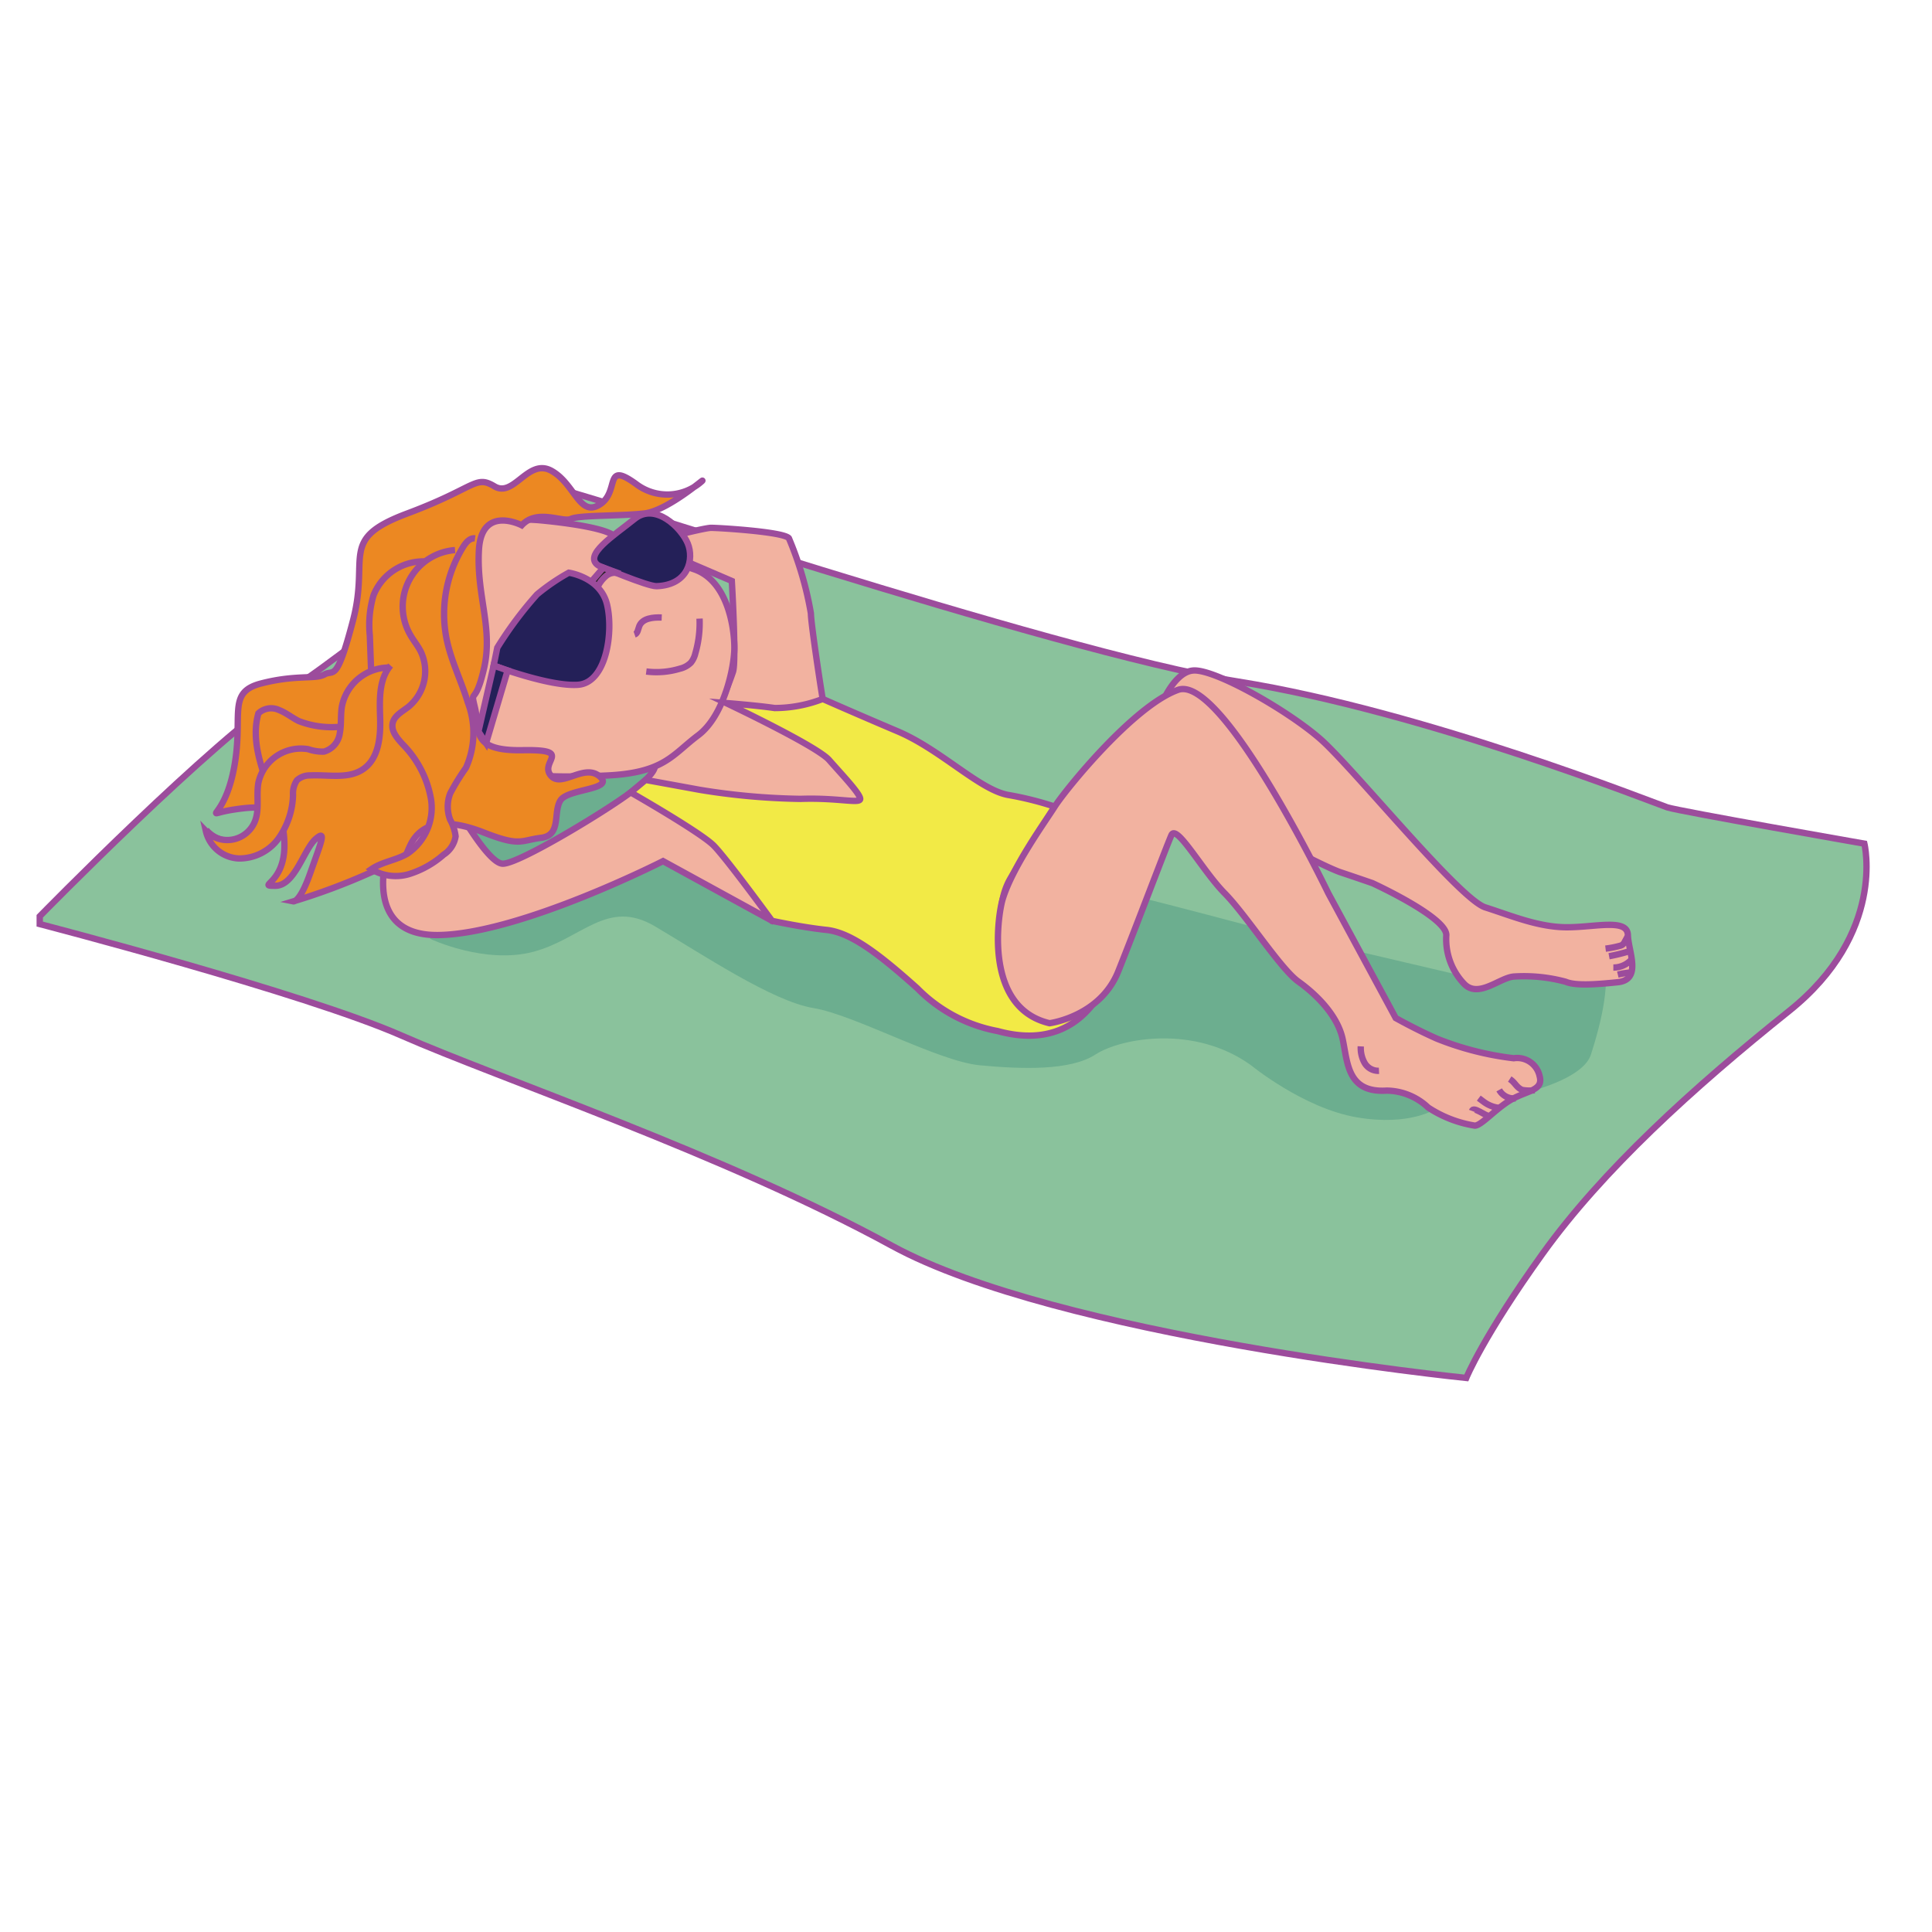 <svg id="word" xmlns="http://www.w3.org/2000/svg" viewBox="0 0 160 160"><defs><style>.cls-1{fill:#8ac29c;}.cls-1,.cls-3,.cls-4,.cls-5,.cls-6,.cls-7,.cls-8{stroke:#9c4c9c;stroke-miterlimit:10;stroke-width:0.526px;}.cls-2{fill:#6cae8f;}.cls-3{fill:#f2b2a0;}.cls-4{fill:none;}.cls-5{fill:#242058;}.cls-6{fill:#ec8822;}.cls-7{fill:#f2ea46;}.cls-8{fill:#231f20;}</style></defs><path class="cls-1" d="M3.291,75.882S17.575,61.276,23.911,57.2,44.854,40.763,45.068,40.226s41.993,13.747,57.458,16.217,34.583,10.1,35.549,10.418S154.4,69.868,154.4,69.868s1.826,7.41-6.229,13.854-15.466,13.21-20.406,20.084-6.336,10.31-6.336,10.31S87.6,110.679,73.851,103.161s-32.541-13.854-40.6-17.4S3.291,76.527,3.291,76.527Z"/><path class="cls-2" d="M118.915,91.826s11.739-1.083,12.841-4.5c5.239-16.24-7.737-8.094-8.223-5.945L103.608,76.71s-22.551-6.047-27.384-6.423S53.671,61,52.025,62.245s-8.716,3.293-12.934,6.162-3.463,9.344-3.463,9.344,4.53,2.14,8.548,1.07,6.111-4.44,10.058-2.111,9.747,6.222,13.13,6.773S77.7,87.9,81.15,88.223s7.479.467,9.573-.894,8.211-2.489,12.885.894c0,0,4.336,3.556,8.756,4.31S118.915,91.826,118.915,91.826Z"/><path class="cls-3" d="M54.221,63.475s.156.536-1.992,2.147-9.252,5.907-10.586,5.907S37.3,65.945,37.3,65.945l-5.048,4.073s-2.685,7.526,4.081,7.418,18.58-6.122,18.58-6.122l9.021,4.941,11.17-10.418s-6.766-6.981-6.874-7.41-1.074-6.766-1.074-7.626a28.044,28.044,0,0,0-1.825-6.229c-.43-.537-5.8-.859-6.444-.859S53.354,45,53.354,45l7.252,3.114s.391,6.612.1,7.516A26.054,26.054,0,0,1,59.034,59.5C58.649,60.045,54.221,63.475,54.221,63.475Z"/><path class="cls-3" d="M95.833,59.178s1.181-3.544,3.007-3.651,7.84,3.329,10.525,5.692S120.856,74.461,123,75.143s4.4,1.649,6.766,1.649,5.01-.749,5.048.645c.038,1.36,1.2,3.693-.842,3.907s-3.561.281-4.313-.041a13.231,13.231,0,0,0-4.3-.43c-1.181.107-2.9,1.8-4.081.633a5.354,5.354,0,0,1-1.5-4.069c0-1.5-6.121-4.3-6.121-4.3s-1.356-.47-2.645-.9-8.095-3.826-9.6-5.759-5.584-6.659-5.584-6.659Z"/><path class="cls-4" d="M134.786,77.567l-.23.42a.709.709,0,0,1-.192.253.678.678,0,0,1-.226.092,8.5,8.5,0,0,1-1.173.23"/><path class="cls-4" d="M134.856,78.8a14.716,14.716,0,0,1-1.6.39"/><path class="cls-4" d="M135.076,79.506a2.03,2.03,0,0,1-1.466.622"/><path class="cls-4" d="M135.18,80.522a7.525,7.525,0,0,0-1.2.19"/><path class="cls-3" d="M44.5,43.069s5.263.429,6.337,1.289,3.866,1.825,6.659,2.792,3.32,4.879,3.32,6.49-.85,5.646-3,7.257-2.793,3.114-7.626,3.329-9.451.108-11.276-1.718-5.155-8.055-3.544-12.136,2.147-7.088,3.544-7.3A46.686,46.686,0,0,1,44.5,43.069Z"/><path class="cls-5" d="M49.559,46.835s4.059,1.738,4.818,1.711c2.656-.095,3.115-2.255,2.578-3.544s-2.685-3.413-4.4-2.029S48.249,45.982,49.559,46.835Z"/><path class="cls-6" d="M43.208,43.5s-3.33-1.722-3.545,2.039,1.182,6.446.43,9.775-1.172,1.565-.752,3.329-.458,3.562,3.935,3.485,1.257.98,2.395,2.16c.891.924,2.738-1.081,4,.02s-2.6.994-3.245,1.961.107,2.9-1.611,3.114-1.719.752-4.726-.429-5.155-.982-6.122,1.066.323.652-3.329,2.263a52.613,52.613,0,0,1-6.337,2.363s.537.107,1.4-2.363,1.4-3.651.429-2.792-1.718,3.866-3.329,3.866.752-.122.752-3.337-1.416-3.4-4.208-2.972-.84,1.047.019-3.357-.644-6.336,2.256-7.088,4.51-.322,5.262-.752.984.783,2.363-4.511-1.232-6.678,4.485-8.816,5.61-3.212,7.221-2.246,2.779-2.362,4.719-1.288,2.308,3.866,4,2.792.3-3.652,2.984-1.718a4.269,4.269,0,0,0,5.477-.215c.43-.43-2.8,2.451-4.782,2.675s-5.391.124-6.065.451S44.5,42.1,43.208,43.5Z"/><path class="cls-7" d="M60.129,58.222s7.514,3.555,8.532,4.715,2.577,2.793,2.577,3.222-1.825-.107-4.94,0a56.236,56.236,0,0,1-8.359-.751l-4.475-.818-1.235,1.032s5.8,3.315,6.874,4.4,4.832,6.237,4.832,6.237,2.471.537,4.511.752,4.4,2.04,7.518,4.832a12.543,12.543,0,0,0,6.659,3.545c4.618,1.272,6.872-.978,7.839-2.159s-5.047,1.407-6.121-.741-2.363-6.874-.644-9.773S87.348,66.8,87.348,66.8a27.032,27.032,0,0,0-3.866-.967c-2.363-.429-5.585-3.758-9.129-5.262s-6.219-2.687-6.219-2.687a11.039,11.039,0,0,1-3.984.753C62.754,58.427,60.129,58.222,60.129,58.222Z"/><path class="cls-4" d="M53.521,55.611a6.714,6.714,0,0,0,2.8-.238,1.879,1.879,0,0,0,.9-.5,1.937,1.937,0,0,0,.361-.755,8.952,8.952,0,0,0,.352-2.888"/><path class="cls-4" d="M52.555,52.548c.263-.09.285-.444.389-.7.266-.656,1.149-.735,1.857-.708"/><path class="cls-8" d="M48.96,48.182l1.01-1.166,1.378.5a1.131,1.131,0,0,0-1.143.172,2.741,2.741,0,0,0-.731.96,1.6,1.6,0,0,0-.249,1.08"/><path class="cls-4" d="M35.575,46.52a4.447,4.447,0,0,0-4.642,2.786,8.664,8.664,0,0,0-.307,3.311l.148,4.008c.047,1.283-.1,2.884-1.291,3.362a3.174,3.174,0,0,1-1.014.166,7.517,7.517,0,0,1-3.713-.432c-.56-.273-1.049-.685-1.63-.911a1.539,1.539,0,0,0-1.728.268c-.7,2.477.462,5.045,1.339,7.467a2.17,2.17,0,0,1,.071,1.858,2.222,2.222,0,0,1-1.317.781,7.746,7.746,0,0,1-2.315.462,2.632,2.632,0,0,1-2.1-.917"/><path class="cls-3" d="M86.919,84.739s4.188-.537,5.692-4.3,3.973-10.31,4.4-11.276,2.578,2.95,4.4,4.8,4.619,6.258,6.122,7.332,3.222,2.792,3.652,4.725.349,4.5,3.651,4.3a5.063,5.063,0,0,1,3.437,1.4,9.827,9.827,0,0,0,3.866,1.5c.537,0,1.719-1.4,3.007-2.148s2.685-.752,2.363-1.933a1.9,1.9,0,0,0-2.148-1.5,24.882,24.882,0,0,1-6.336-1.611c-1.719-.752-3.437-1.718-3.437-1.718l-5.585-10.339s-8.758-18.139-12.434-16.842S88.239,65.4,87.348,66.8s-3.517,5.021-4.32,7.693C82.645,75.771,81.441,83.45,86.919,84.739Z"/><path class="cls-4" d="M112.694,86.656a2.524,2.524,0,0,0,.318,1.373,1.312,1.312,0,0,0,1.19.651"/><path class="cls-4" d="M125.029,89.362c.467.3.522.673,1.029.9a3.309,3.309,0,0,0,1.029.027"/><path class="cls-4" d="M124.157,90.259a1.373,1.373,0,0,0,1.356.7"/><path class="cls-4" d="M122.466,90.941l.4.3a2.615,2.615,0,0,0,1.319.514"/><path class="cls-4" d="M123.361,92.437c-.427-.046-1.313-.837-1.462-.435"/><path class="cls-6" d="M39.342,44.586c-.411-.057-.742.322-.963.673a10.54,10.54,0,0,0-1.392,7.673c.375,1.811,1.223,3.486,1.759,5.256a7.063,7.063,0,0,1-.159,5.4,18.6,18.6,0,0,0-1.308,2.129,3.056,3.056,0,0,0,0,2.17,3.808,3.808,0,0,1,.452,1.374,2.216,2.216,0,0,1-.993,1.519,7.84,7.84,0,0,1-2.83,1.6,3.839,3.839,0,0,1-3.149-.4c.895-.613,2.047-.732,2.981-1.285a4.592,4.592,0,0,0,1.957-4.5,8.539,8.539,0,0,0-2.339-4.546c-.455-.5-.983-1.1-.839-1.761.136-.622.79-.953,1.293-1.343a3.816,3.816,0,0,0,1.025-4.606c-.247-.482-.6-.9-.866-1.375a4.691,4.691,0,0,1,3.714-7.009"/><path class="cls-6" d="M32.347,55.118c-.993,1.16-.909,2.858-.865,4.384s-.122,3.288-1.368,4.17-2.907.468-4.413.545a1.565,1.565,0,0,0-1.109.4,1.95,1.95,0,0,0-.324,1.226,6.526,6.526,0,0,1-1.2,3.589,4.019,4.019,0,0,1-3.294,1.662,2.926,2.926,0,0,1-2.727-2.277,2.468,2.468,0,0,0,4.081-.843c.374-.989.084-2.1.27-3.145a3.607,3.607,0,0,1,4.129-2.784,3.651,3.651,0,0,0,1.3.2,1.829,1.829,0,0,0,1.318-1.556c.138-.712.051-1.45.167-2.166a3.994,3.994,0,0,1,3.951-3.24"/><path class="cls-5" d="M41.182,53.64a31.149,31.149,0,0,1,3.291-4.411,17.038,17.038,0,0,1,2.633-1.8s2.626.366,3.168,2.64-.05,6.469-2.4,6.641-6.994-1.59-6.994-1.59Z"/><polygon class="cls-5" points="40.882 55.118 39.623 60.575 40.253 61.552 42.04 55.524 40.882 55.118"/></svg>